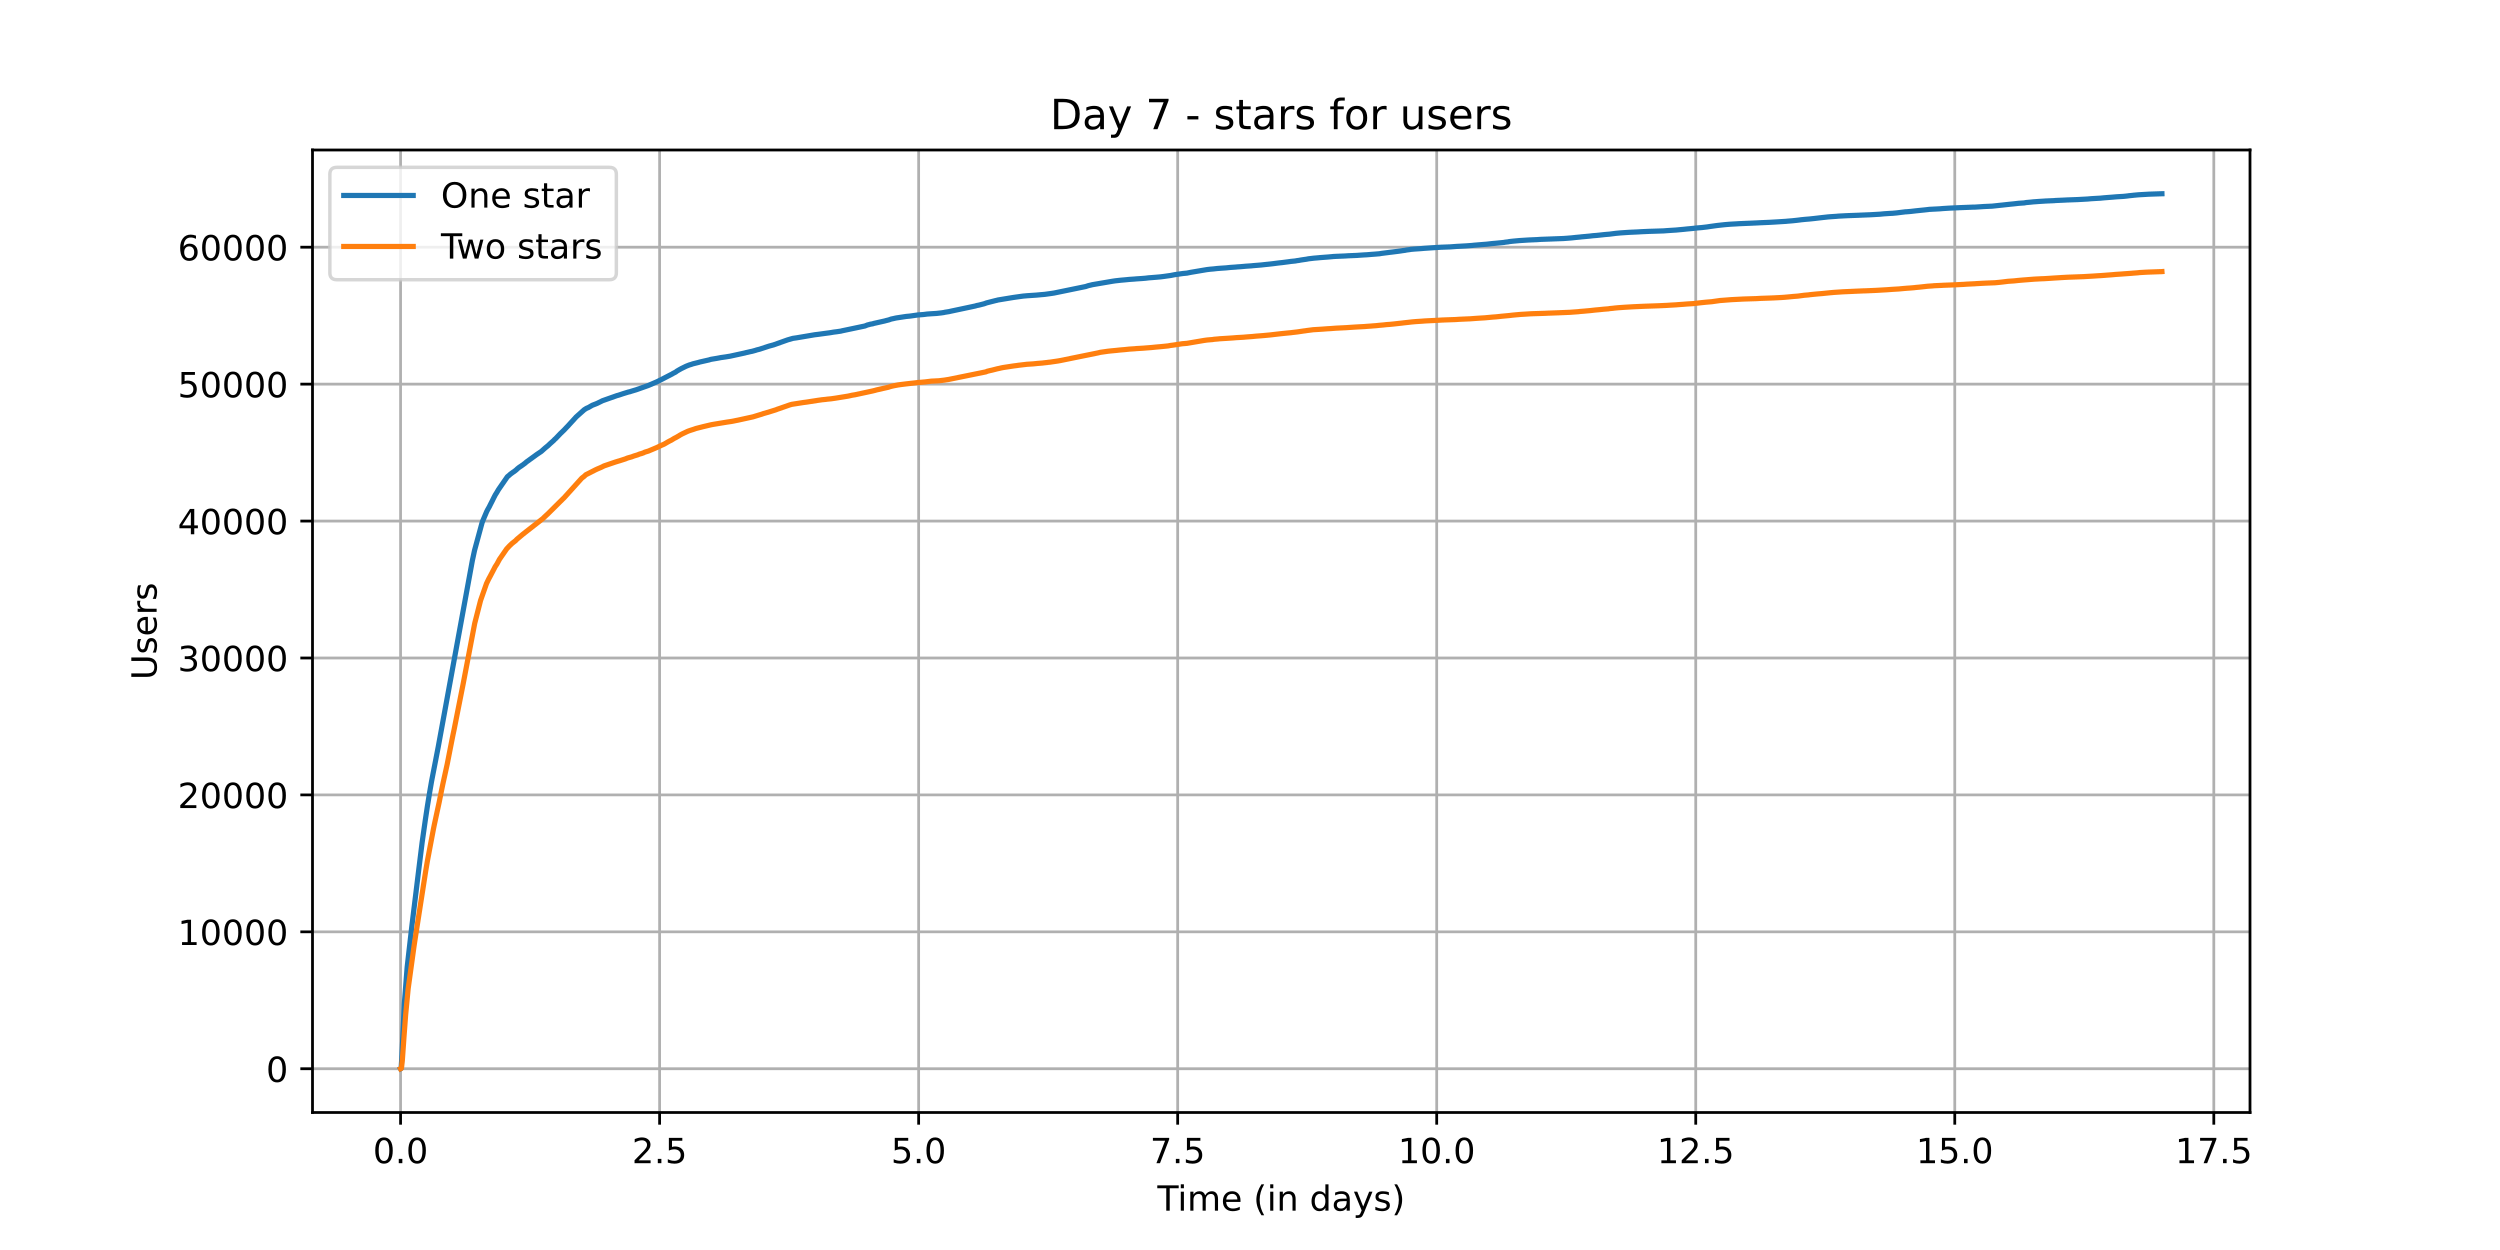 <?xml version="1.0" encoding="utf-8" standalone="no"?>
<!DOCTYPE svg PUBLIC "-//W3C//DTD SVG 1.1//EN"
  "http://www.w3.org/Graphics/SVG/1.1/DTD/svg11.dtd">
<!-- Created with matplotlib (https://matplotlib.org/) -->
<svg height="360pt" version="1.1" viewBox="0 0 720 360" width="720pt" xmlns="http://www.w3.org/2000/svg" xmlns:xlink="http://www.w3.org/1999/xlink">
 <defs>
  <style type="text/css">*{stroke-linecap:butt;stroke-linejoin:round;}</style>
 </defs>
 <g id="figure_1">
  <g id="patch_1">
   <path d="M 0 360 
L 720 360 
L 720 0 
L 0 0 
z
" style="fill:#ffffff;"/>
  </g>
  <g id="axes_1">
   <g id="patch_2">
    <path d="M 90 320.4 
L 648 320.4 
L 648 43.2 
L 90 43.2 
z
" style="fill:#ffffff;"/>
   </g>
   <g id="matplotlib.axis_1">
    <g id="xtick_1">
     <g id="line2d_1">
      <path clip-path="url(#p0bdaf114ba)" d="M 115.364 320.4 
L 115.364 43.2 
" style="fill:none;stroke:#b0b0b0;stroke-linecap:square;stroke-width:0.8;"/>
     </g>
     <g id="line2d_2">
      <defs>
       <path d="M 0 0 
L 0 3.5 
" id="me561697de8" style="stroke:#000000;stroke-width:0.8;"/>
      </defs>
      <g>
       <use style="stroke:#000000;stroke-width:0.8;" x="115.364" xlink:href="#me561697de8" y="320.4"/>
      </g>
     </g>
     <g id="text_1">
      <!-- 0.0 -->
      <g transform="translate(107.412 334.998)scale(0.1 -0.1)">
       <defs>
        <path d="M 31.781 66.406 
Q 24.172 66.406 20.328 58.906 
Q 16.5 51.422 16.5 36.375 
Q 16.5 21.391 20.328 13.891 
Q 24.172 6.391 31.781 6.391 
Q 39.453 6.391 43.281 13.891 
Q 47.125 21.391 47.125 36.375 
Q 47.125 51.422 43.281 58.906 
Q 39.453 66.406 31.781 66.406 
z
M 31.781 74.219 
Q 44.047 74.219 50.516 64.516 
Q 56.984 54.828 56.984 36.375 
Q 56.984 17.969 50.516 8.266 
Q 44.047 -1.422 31.781 -1.422 
Q 19.531 -1.422 13.062 8.266 
Q 6.594 17.969 6.594 36.375 
Q 6.594 54.828 13.062 64.516 
Q 19.531 74.219 31.781 74.219 
z
" id="DejaVuSans-48"/>
        <path d="M 10.688 12.406 
L 21 12.406 
L 21 0 
L 10.688 0 
z
" id="DejaVuSans-46"/>
       </defs>
       <use xlink:href="#DejaVuSans-48"/>
       <use x="63.623" xlink:href="#DejaVuSans-46"/>
       <use x="95.41" xlink:href="#DejaVuSans-48"/>
      </g>
     </g>
    </g>
    <g id="xtick_2">
     <g id="line2d_3">
      <path clip-path="url(#p0bdaf114ba)" d="M 189.965 320.4 
L 189.965 43.2 
" style="fill:none;stroke:#b0b0b0;stroke-linecap:square;stroke-width:0.8;"/>
     </g>
     <g id="line2d_4">
      <g>
       <use style="stroke:#000000;stroke-width:0.8;" x="189.965" xlink:href="#me561697de8" y="320.4"/>
      </g>
     </g>
     <g id="text_2">
      <!-- 2.5 -->
      <g transform="translate(182.014 334.998)scale(0.1 -0.1)">
       <defs>
        <path d="M 19.188 8.297 
L 53.609 8.297 
L 53.609 0 
L 7.328 0 
L 7.328 8.297 
Q 12.938 14.109 22.625 23.891 
Q 32.328 33.688 34.812 36.531 
Q 39.547 41.844 41.422 45.531 
Q 43.312 49.219 43.312 52.781 
Q 43.312 58.594 39.234 62.25 
Q 35.156 65.922 28.609 65.922 
Q 23.969 65.922 18.812 64.312 
Q 13.672 62.703 7.812 59.422 
L 7.812 69.391 
Q 13.766 71.781 18.938 73 
Q 24.125 74.219 28.422 74.219 
Q 39.75 74.219 46.484 68.547 
Q 53.219 62.891 53.219 53.422 
Q 53.219 48.922 51.531 44.891 
Q 49.859 40.875 45.406 35.406 
Q 44.188 33.984 37.641 27.219 
Q 31.109 20.453 19.188 8.297 
z
" id="DejaVuSans-50"/>
        <path d="M 10.797 72.906 
L 49.516 72.906 
L 49.516 64.594 
L 19.828 64.594 
L 19.828 46.734 
Q 21.969 47.469 24.109 47.828 
Q 26.266 48.188 28.422 48.188 
Q 40.625 48.188 47.75 41.5 
Q 54.891 34.812 54.891 23.391 
Q 54.891 11.625 47.562 5.094 
Q 40.234 -1.422 26.906 -1.422 
Q 22.312 -1.422 17.547 -0.641 
Q 12.797 0.141 7.719 1.703 
L 7.719 11.625 
Q 12.109 9.234 16.797 8.062 
Q 21.484 6.891 26.703 6.891 
Q 35.156 6.891 40.078 11.328 
Q 45.016 15.766 45.016 23.391 
Q 45.016 31 40.078 35.438 
Q 35.156 39.891 26.703 39.891 
Q 22.75 39.891 18.812 39.016 
Q 14.891 38.141 10.797 36.281 
z
" id="DejaVuSans-53"/>
       </defs>
       <use xlink:href="#DejaVuSans-50"/>
       <use x="63.623" xlink:href="#DejaVuSans-46"/>
       <use x="95.41" xlink:href="#DejaVuSans-53"/>
      </g>
     </g>
    </g>
    <g id="xtick_3">
     <g id="line2d_5">
      <path clip-path="url(#p0bdaf114ba)" d="M 264.567 320.4 
L 264.567 43.2 
" style="fill:none;stroke:#b0b0b0;stroke-linecap:square;stroke-width:0.8;"/>
     </g>
     <g id="line2d_6">
      <g>
       <use style="stroke:#000000;stroke-width:0.8;" x="264.567" xlink:href="#me561697de8" y="320.4"/>
      </g>
     </g>
     <g id="text_3">
      <!-- 5.0 -->
      <g transform="translate(256.615 334.998)scale(0.1 -0.1)">
       <use xlink:href="#DejaVuSans-53"/>
       <use x="63.623" xlink:href="#DejaVuSans-46"/>
       <use x="95.41" xlink:href="#DejaVuSans-48"/>
      </g>
     </g>
    </g>
    <g id="xtick_4">
     <g id="line2d_7">
      <path clip-path="url(#p0bdaf114ba)" d="M 339.168 320.4 
L 339.168 43.2 
" style="fill:none;stroke:#b0b0b0;stroke-linecap:square;stroke-width:0.8;"/>
     </g>
     <g id="line2d_8">
      <g>
       <use style="stroke:#000000;stroke-width:0.8;" x="339.168" xlink:href="#me561697de8" y="320.4"/>
      </g>
     </g>
     <g id="text_4">
      <!-- 7.5 -->
      <g transform="translate(331.217 334.998)scale(0.1 -0.1)">
       <defs>
        <path d="M 8.203 72.906 
L 55.078 72.906 
L 55.078 68.703 
L 28.609 0 
L 18.312 0 
L 43.219 64.594 
L 8.203 64.594 
z
" id="DejaVuSans-55"/>
       </defs>
       <use xlink:href="#DejaVuSans-55"/>
       <use x="63.623" xlink:href="#DejaVuSans-46"/>
       <use x="95.41" xlink:href="#DejaVuSans-53"/>
      </g>
     </g>
    </g>
    <g id="xtick_5">
     <g id="line2d_9">
      <path clip-path="url(#p0bdaf114ba)" d="M 413.77 320.4 
L 413.77 43.2 
" style="fill:none;stroke:#b0b0b0;stroke-linecap:square;stroke-width:0.8;"/>
     </g>
     <g id="line2d_10">
      <g>
       <use style="stroke:#000000;stroke-width:0.8;" x="413.77" xlink:href="#me561697de8" y="320.4"/>
      </g>
     </g>
     <g id="text_5">
      <!-- 10.0 -->
      <g transform="translate(402.637 334.998)scale(0.1 -0.1)">
       <defs>
        <path d="M 12.406 8.297 
L 28.516 8.297 
L 28.516 63.922 
L 10.984 60.406 
L 10.984 69.391 
L 28.422 72.906 
L 38.281 72.906 
L 38.281 8.297 
L 54.391 8.297 
L 54.391 0 
L 12.406 0 
z
" id="DejaVuSans-49"/>
       </defs>
       <use xlink:href="#DejaVuSans-49"/>
       <use x="63.623" xlink:href="#DejaVuSans-48"/>
       <use x="127.246" xlink:href="#DejaVuSans-46"/>
       <use x="159.033" xlink:href="#DejaVuSans-48"/>
      </g>
     </g>
    </g>
    <g id="xtick_6">
     <g id="line2d_11">
      <path clip-path="url(#p0bdaf114ba)" d="M 488.371 320.4 
L 488.371 43.2 
" style="fill:none;stroke:#b0b0b0;stroke-linecap:square;stroke-width:0.8;"/>
     </g>
     <g id="line2d_12">
      <g>
       <use style="stroke:#000000;stroke-width:0.8;" x="488.371" xlink:href="#me561697de8" y="320.4"/>
      </g>
     </g>
     <g id="text_6">
      <!-- 12.5 -->
      <g transform="translate(477.239 334.998)scale(0.1 -0.1)">
       <use xlink:href="#DejaVuSans-49"/>
       <use x="63.623" xlink:href="#DejaVuSans-50"/>
       <use x="127.246" xlink:href="#DejaVuSans-46"/>
       <use x="159.033" xlink:href="#DejaVuSans-53"/>
      </g>
     </g>
    </g>
    <g id="xtick_7">
     <g id="line2d_13">
      <path clip-path="url(#p0bdaf114ba)" d="M 562.973 320.4 
L 562.973 43.2 
" style="fill:none;stroke:#b0b0b0;stroke-linecap:square;stroke-width:0.8;"/>
     </g>
     <g id="line2d_14">
      <g>
       <use style="stroke:#000000;stroke-width:0.8;" x="562.973" xlink:href="#me561697de8" y="320.4"/>
      </g>
     </g>
     <g id="text_7">
      <!-- 15.0 -->
      <g transform="translate(551.84 334.998)scale(0.1 -0.1)">
       <use xlink:href="#DejaVuSans-49"/>
       <use x="63.623" xlink:href="#DejaVuSans-53"/>
       <use x="127.246" xlink:href="#DejaVuSans-46"/>
       <use x="159.033" xlink:href="#DejaVuSans-48"/>
      </g>
     </g>
    </g>
    <g id="xtick_8">
     <g id="line2d_15">
      <path clip-path="url(#p0bdaf114ba)" d="M 637.575 320.4 
L 637.575 43.2 
" style="fill:none;stroke:#b0b0b0;stroke-linecap:square;stroke-width:0.8;"/>
     </g>
     <g id="line2d_16">
      <g>
       <use style="stroke:#000000;stroke-width:0.8;" x="637.575" xlink:href="#me561697de8" y="320.4"/>
      </g>
     </g>
     <g id="text_8">
      <!-- 17.5 -->
      <g transform="translate(626.442 334.998)scale(0.1 -0.1)">
       <use xlink:href="#DejaVuSans-49"/>
       <use x="63.623" xlink:href="#DejaVuSans-55"/>
       <use x="127.246" xlink:href="#DejaVuSans-46"/>
       <use x="159.033" xlink:href="#DejaVuSans-53"/>
      </g>
     </g>
    </g>
    <g id="text_9">
     <!-- Time (in days) -->
     <g transform="translate(333.327 348.677)scale(0.1 -0.1)">
      <defs>
       <path d="M -0.297 72.906 
L 61.375 72.906 
L 61.375 64.594 
L 35.5 64.594 
L 35.5 0 
L 25.594 0 
L 25.594 64.594 
L -0.297 64.594 
z
" id="DejaVuSans-84"/>
       <path d="M 9.422 54.688 
L 18.406 54.688 
L 18.406 0 
L 9.422 0 
z
M 9.422 75.984 
L 18.406 75.984 
L 18.406 64.594 
L 9.422 64.594 
z
" id="DejaVuSans-105"/>
       <path d="M 52 44.188 
Q 55.375 50.25 60.062 53.125 
Q 64.75 56 71.094 56 
Q 79.641 56 84.281 50.016 
Q 88.922 44.047 88.922 33.016 
L 88.922 0 
L 79.891 0 
L 79.891 32.719 
Q 79.891 40.578 77.094 44.375 
Q 74.312 48.188 68.609 48.188 
Q 61.625 48.188 57.562 43.547 
Q 53.516 38.922 53.516 30.906 
L 53.516 0 
L 44.484 0 
L 44.484 32.719 
Q 44.484 40.625 41.703 44.406 
Q 38.922 48.188 33.109 48.188 
Q 26.219 48.188 22.156 43.531 
Q 18.109 38.875 18.109 30.906 
L 18.109 0 
L 9.078 0 
L 9.078 54.688 
L 18.109 54.688 
L 18.109 46.188 
Q 21.188 51.219 25.484 53.609 
Q 29.781 56 35.688 56 
Q 41.656 56 45.828 52.969 
Q 50 49.953 52 44.188 
z
" id="DejaVuSans-109"/>
       <path d="M 56.203 29.594 
L 56.203 25.203 
L 14.891 25.203 
Q 15.484 15.922 20.484 11.062 
Q 25.484 6.203 34.422 6.203 
Q 39.594 6.203 44.453 7.469 
Q 49.312 8.734 54.109 11.281 
L 54.109 2.781 
Q 49.266 0.734 44.188 -0.344 
Q 39.109 -1.422 33.891 -1.422 
Q 20.797 -1.422 13.156 6.188 
Q 5.516 13.812 5.516 26.812 
Q 5.516 40.234 12.766 48.109 
Q 20.016 56 32.328 56 
Q 43.359 56 49.781 48.891 
Q 56.203 41.797 56.203 29.594 
z
M 47.219 32.234 
Q 47.125 39.594 43.094 43.984 
Q 39.062 48.391 32.422 48.391 
Q 24.906 48.391 20.391 44.141 
Q 15.875 39.891 15.188 32.172 
z
" id="DejaVuSans-101"/>
       <path id="DejaVuSans-32"/>
       <path d="M 31 75.875 
Q 24.469 64.656 21.281 53.656 
Q 18.109 42.672 18.109 31.391 
Q 18.109 20.125 21.312 9.062 
Q 24.516 -2 31 -13.188 
L 23.188 -13.188 
Q 15.875 -1.703 12.234 9.375 
Q 8.594 20.453 8.594 31.391 
Q 8.594 42.281 12.203 53.312 
Q 15.828 64.359 23.188 75.875 
z
" id="DejaVuSans-40"/>
       <path d="M 54.891 33.016 
L 54.891 0 
L 45.906 0 
L 45.906 32.719 
Q 45.906 40.484 42.875 44.328 
Q 39.844 48.188 33.797 48.188 
Q 26.516 48.188 22.312 43.547 
Q 18.109 38.922 18.109 30.906 
L 18.109 0 
L 9.078 0 
L 9.078 54.688 
L 18.109 54.688 
L 18.109 46.188 
Q 21.344 51.125 25.703 53.562 
Q 30.078 56 35.797 56 
Q 45.219 56 50.047 50.172 
Q 54.891 44.344 54.891 33.016 
z
" id="DejaVuSans-110"/>
       <path d="M 45.406 46.391 
L 45.406 75.984 
L 54.391 75.984 
L 54.391 0 
L 45.406 0 
L 45.406 8.203 
Q 42.578 3.328 38.25 0.953 
Q 33.938 -1.422 27.875 -1.422 
Q 17.969 -1.422 11.734 6.484 
Q 5.516 14.406 5.516 27.297 
Q 5.516 40.188 11.734 48.094 
Q 17.969 56 27.875 56 
Q 33.938 56 38.25 53.625 
Q 42.578 51.266 45.406 46.391 
z
M 14.797 27.297 
Q 14.797 17.391 18.875 11.75 
Q 22.953 6.109 30.078 6.109 
Q 37.203 6.109 41.297 11.75 
Q 45.406 17.391 45.406 27.297 
Q 45.406 37.203 41.297 42.844 
Q 37.203 48.484 30.078 48.484 
Q 22.953 48.484 18.875 42.844 
Q 14.797 37.203 14.797 27.297 
z
" id="DejaVuSans-100"/>
       <path d="M 34.281 27.484 
Q 23.391 27.484 19.188 25 
Q 14.984 22.516 14.984 16.5 
Q 14.984 11.719 18.141 8.906 
Q 21.297 6.109 26.703 6.109 
Q 34.188 6.109 38.703 11.406 
Q 43.219 16.703 43.219 25.484 
L 43.219 27.484 
z
M 52.203 31.203 
L 52.203 0 
L 43.219 0 
L 43.219 8.297 
Q 40.141 3.328 35.547 0.953 
Q 30.953 -1.422 24.312 -1.422 
Q 15.922 -1.422 10.953 3.297 
Q 6 8.016 6 15.922 
Q 6 25.141 12.172 29.828 
Q 18.359 34.516 30.609 34.516 
L 43.219 34.516 
L 43.219 35.406 
Q 43.219 41.609 39.141 45 
Q 35.062 48.391 27.688 48.391 
Q 23 48.391 18.547 47.266 
Q 14.109 46.141 10.016 43.891 
L 10.016 52.203 
Q 14.938 54.109 19.578 55.047 
Q 24.219 56 28.609 56 
Q 40.484 56 46.344 49.844 
Q 52.203 43.703 52.203 31.203 
z
" id="DejaVuSans-97"/>
       <path d="M 32.172 -5.078 
Q 28.375 -14.844 24.75 -17.812 
Q 21.141 -20.797 15.094 -20.797 
L 7.906 -20.797 
L 7.906 -13.281 
L 13.188 -13.281 
Q 16.891 -13.281 18.938 -11.516 
Q 21 -9.766 23.484 -3.219 
L 25.094 0.875 
L 2.984 54.688 
L 12.5 54.688 
L 29.594 11.922 
L 46.688 54.688 
L 56.203 54.688 
z
" id="DejaVuSans-121"/>
       <path d="M 44.281 53.078 
L 44.281 44.578 
Q 40.484 46.531 36.375 47.5 
Q 32.281 48.484 27.875 48.484 
Q 21.188 48.484 17.844 46.438 
Q 14.5 44.391 14.5 40.281 
Q 14.5 37.156 16.891 35.375 
Q 19.281 33.594 26.516 31.984 
L 29.594 31.297 
Q 39.156 29.25 43.188 25.516 
Q 47.219 21.781 47.219 15.094 
Q 47.219 7.469 41.188 3.016 
Q 35.156 -1.422 24.609 -1.422 
Q 20.219 -1.422 15.453 -0.562 
Q 10.688 0.297 5.422 2 
L 5.422 11.281 
Q 10.406 8.688 15.234 7.391 
Q 20.062 6.109 24.812 6.109 
Q 31.156 6.109 34.562 8.281 
Q 37.984 10.453 37.984 14.406 
Q 37.984 18.062 35.516 20.016 
Q 33.062 21.969 24.703 23.781 
L 21.578 24.516 
Q 13.234 26.266 9.516 29.906 
Q 5.812 33.547 5.812 39.891 
Q 5.812 47.609 11.281 51.797 
Q 16.75 56 26.812 56 
Q 31.781 56 36.172 55.266 
Q 40.578 54.547 44.281 53.078 
z
" id="DejaVuSans-115"/>
       <path d="M 8.016 75.875 
L 15.828 75.875 
Q 23.141 64.359 26.781 53.312 
Q 30.422 42.281 30.422 31.391 
Q 30.422 20.453 26.781 9.375 
Q 23.141 -1.703 15.828 -13.188 
L 8.016 -13.188 
Q 14.5 -2 17.703 9.062 
Q 20.906 20.125 20.906 31.391 
Q 20.906 42.672 17.703 53.656 
Q 14.5 64.656 8.016 75.875 
z
" id="DejaVuSans-41"/>
      </defs>
      <use xlink:href="#DejaVuSans-84"/>
      <use x="57.959" xlink:href="#DejaVuSans-105"/>
      <use x="85.742" xlink:href="#DejaVuSans-109"/>
      <use x="183.154" xlink:href="#DejaVuSans-101"/>
      <use x="244.678" xlink:href="#DejaVuSans-32"/>
      <use x="276.465" xlink:href="#DejaVuSans-40"/>
      <use x="315.479" xlink:href="#DejaVuSans-105"/>
      <use x="343.262" xlink:href="#DejaVuSans-110"/>
      <use x="406.641" xlink:href="#DejaVuSans-32"/>
      <use x="438.428" xlink:href="#DejaVuSans-100"/>
      <use x="501.904" xlink:href="#DejaVuSans-97"/>
      <use x="563.184" xlink:href="#DejaVuSans-121"/>
      <use x="622.363" xlink:href="#DejaVuSans-115"/>
      <use x="674.463" xlink:href="#DejaVuSans-41"/>
     </g>
    </g>
   </g>
   <g id="matplotlib.axis_2">
    <g id="ytick_1">
     <g id="line2d_17">
      <path clip-path="url(#p0bdaf114ba)" d="M 90 307.8 
L 648 307.8 
" style="fill:none;stroke:#b0b0b0;stroke-linecap:square;stroke-width:0.8;"/>
     </g>
     <g id="line2d_18">
      <defs>
       <path d="M 0 0 
L -3.5 0 
" id="m4196e214d6" style="stroke:#000000;stroke-width:0.8;"/>
      </defs>
      <g>
       <use style="stroke:#000000;stroke-width:0.8;" x="90" xlink:href="#m4196e214d6" y="307.8"/>
      </g>
     </g>
     <g id="text_10">
      <!-- 0 -->
      <g transform="translate(76.638 311.599)scale(0.1 -0.1)">
       <use xlink:href="#DejaVuSans-48"/>
      </g>
     </g>
    </g>
    <g id="ytick_2">
     <g id="line2d_19">
      <path clip-path="url(#p0bdaf114ba)" d="M 90 268.366 
L 648 268.366 
" style="fill:none;stroke:#b0b0b0;stroke-linecap:square;stroke-width:0.8;"/>
     </g>
     <g id="line2d_20">
      <g>
       <use style="stroke:#000000;stroke-width:0.8;" x="90" xlink:href="#m4196e214d6" y="268.366"/>
      </g>
     </g>
     <g id="text_11">
      <!-- 10000 -->
      <g transform="translate(51.188 272.165)scale(0.1 -0.1)">
       <use xlink:href="#DejaVuSans-49"/>
       <use x="63.623" xlink:href="#DejaVuSans-48"/>
       <use x="127.246" xlink:href="#DejaVuSans-48"/>
       <use x="190.869" xlink:href="#DejaVuSans-48"/>
       <use x="254.492" xlink:href="#DejaVuSans-48"/>
      </g>
     </g>
    </g>
    <g id="ytick_3">
     <g id="line2d_21">
      <path clip-path="url(#p0bdaf114ba)" d="M 90 228.932 
L 648 228.932 
" style="fill:none;stroke:#b0b0b0;stroke-linecap:square;stroke-width:0.8;"/>
     </g>
     <g id="line2d_22">
      <g>
       <use style="stroke:#000000;stroke-width:0.8;" x="90" xlink:href="#m4196e214d6" y="228.932"/>
      </g>
     </g>
     <g id="text_12">
      <!-- 20000 -->
      <g transform="translate(51.188 232.731)scale(0.1 -0.1)">
       <use xlink:href="#DejaVuSans-50"/>
       <use x="63.623" xlink:href="#DejaVuSans-48"/>
       <use x="127.246" xlink:href="#DejaVuSans-48"/>
       <use x="190.869" xlink:href="#DejaVuSans-48"/>
       <use x="254.492" xlink:href="#DejaVuSans-48"/>
      </g>
     </g>
    </g>
    <g id="ytick_4">
     <g id="line2d_23">
      <path clip-path="url(#p0bdaf114ba)" d="M 90 189.498 
L 648 189.498 
" style="fill:none;stroke:#b0b0b0;stroke-linecap:square;stroke-width:0.8;"/>
     </g>
     <g id="line2d_24">
      <g>
       <use style="stroke:#000000;stroke-width:0.8;" x="90" xlink:href="#m4196e214d6" y="189.498"/>
      </g>
     </g>
     <g id="text_13">
      <!-- 30000 -->
      <g transform="translate(51.188 193.297)scale(0.1 -0.1)">
       <defs>
        <path d="M 40.578 39.312 
Q 47.656 37.797 51.625 33 
Q 55.609 28.219 55.609 21.188 
Q 55.609 10.406 48.188 4.484 
Q 40.766 -1.422 27.094 -1.422 
Q 22.516 -1.422 17.656 -0.516 
Q 12.797 0.391 7.625 2.203 
L 7.625 11.719 
Q 11.719 9.328 16.594 8.109 
Q 21.484 6.891 26.812 6.891 
Q 36.078 6.891 40.938 10.547 
Q 45.797 14.203 45.797 21.188 
Q 45.797 27.641 41.281 31.266 
Q 36.766 34.906 28.719 34.906 
L 20.219 34.906 
L 20.219 43.016 
L 29.109 43.016 
Q 36.375 43.016 40.234 45.922 
Q 44.094 48.828 44.094 54.297 
Q 44.094 59.906 40.109 62.906 
Q 36.141 65.922 28.719 65.922 
Q 24.656 65.922 20.016 65.031 
Q 15.375 64.156 9.812 62.312 
L 9.812 71.094 
Q 15.438 72.656 20.344 73.438 
Q 25.25 74.219 29.594 74.219 
Q 40.828 74.219 47.359 69.109 
Q 53.906 64.016 53.906 55.328 
Q 53.906 49.266 50.438 45.094 
Q 46.969 40.922 40.578 39.312 
z
" id="DejaVuSans-51"/>
       </defs>
       <use xlink:href="#DejaVuSans-51"/>
       <use x="63.623" xlink:href="#DejaVuSans-48"/>
       <use x="127.246" xlink:href="#DejaVuSans-48"/>
       <use x="190.869" xlink:href="#DejaVuSans-48"/>
       <use x="254.492" xlink:href="#DejaVuSans-48"/>
      </g>
     </g>
    </g>
    <g id="ytick_5">
     <g id="line2d_25">
      <path clip-path="url(#p0bdaf114ba)" d="M 90 150.063 
L 648 150.063 
" style="fill:none;stroke:#b0b0b0;stroke-linecap:square;stroke-width:0.8;"/>
     </g>
     <g id="line2d_26">
      <g>
       <use style="stroke:#000000;stroke-width:0.8;" x="90" xlink:href="#m4196e214d6" y="150.063"/>
      </g>
     </g>
     <g id="text_14">
      <!-- 40000 -->
      <g transform="translate(51.188 153.863)scale(0.1 -0.1)">
       <defs>
        <path d="M 37.797 64.312 
L 12.891 25.391 
L 37.797 25.391 
z
M 35.203 72.906 
L 47.609 72.906 
L 47.609 25.391 
L 58.016 25.391 
L 58.016 17.188 
L 47.609 17.188 
L 47.609 0 
L 37.797 0 
L 37.797 17.188 
L 4.891 17.188 
L 4.891 26.703 
z
" id="DejaVuSans-52"/>
       </defs>
       <use xlink:href="#DejaVuSans-52"/>
       <use x="63.623" xlink:href="#DejaVuSans-48"/>
       <use x="127.246" xlink:href="#DejaVuSans-48"/>
       <use x="190.869" xlink:href="#DejaVuSans-48"/>
       <use x="254.492" xlink:href="#DejaVuSans-48"/>
      </g>
     </g>
    </g>
    <g id="ytick_6">
     <g id="line2d_27">
      <path clip-path="url(#p0bdaf114ba)" d="M 90 110.629 
L 648 110.629 
" style="fill:none;stroke:#b0b0b0;stroke-linecap:square;stroke-width:0.8;"/>
     </g>
     <g id="line2d_28">
      <g>
       <use style="stroke:#000000;stroke-width:0.8;" x="90" xlink:href="#m4196e214d6" y="110.629"/>
      </g>
     </g>
     <g id="text_15">
      <!-- 50000 -->
      <g transform="translate(51.188 114.428)scale(0.1 -0.1)">
       <use xlink:href="#DejaVuSans-53"/>
       <use x="63.623" xlink:href="#DejaVuSans-48"/>
       <use x="127.246" xlink:href="#DejaVuSans-48"/>
       <use x="190.869" xlink:href="#DejaVuSans-48"/>
       <use x="254.492" xlink:href="#DejaVuSans-48"/>
      </g>
     </g>
    </g>
    <g id="ytick_7">
     <g id="line2d_29">
      <path clip-path="url(#p0bdaf114ba)" d="M 90 71.195 
L 648 71.195 
" style="fill:none;stroke:#b0b0b0;stroke-linecap:square;stroke-width:0.8;"/>
     </g>
     <g id="line2d_30">
      <g>
       <use style="stroke:#000000;stroke-width:0.8;" x="90" xlink:href="#m4196e214d6" y="71.195"/>
      </g>
     </g>
     <g id="text_16">
      <!-- 60000 -->
      <g transform="translate(51.188 74.994)scale(0.1 -0.1)">
       <defs>
        <path d="M 33.016 40.375 
Q 26.375 40.375 22.484 35.828 
Q 18.609 31.297 18.609 23.391 
Q 18.609 15.531 22.484 10.953 
Q 26.375 6.391 33.016 6.391 
Q 39.656 6.391 43.531 10.953 
Q 47.406 15.531 47.406 23.391 
Q 47.406 31.297 43.531 35.828 
Q 39.656 40.375 33.016 40.375 
z
M 52.594 71.297 
L 52.594 62.312 
Q 48.875 64.062 45.094 64.984 
Q 41.312 65.922 37.594 65.922 
Q 27.828 65.922 22.672 59.328 
Q 17.531 52.734 16.797 39.406 
Q 19.672 43.656 24.016 45.922 
Q 28.375 48.188 33.594 48.188 
Q 44.578 48.188 50.953 41.516 
Q 57.328 34.859 57.328 23.391 
Q 57.328 12.156 50.688 5.359 
Q 44.047 -1.422 33.016 -1.422 
Q 20.359 -1.422 13.672 8.266 
Q 6.984 17.969 6.984 36.375 
Q 6.984 53.656 15.188 63.938 
Q 23.391 74.219 37.203 74.219 
Q 40.922 74.219 44.703 73.484 
Q 48.484 72.75 52.594 71.297 
z
" id="DejaVuSans-54"/>
       </defs>
       <use xlink:href="#DejaVuSans-54"/>
       <use x="63.623" xlink:href="#DejaVuSans-48"/>
       <use x="127.246" xlink:href="#DejaVuSans-48"/>
       <use x="190.869" xlink:href="#DejaVuSans-48"/>
       <use x="254.492" xlink:href="#DejaVuSans-48"/>
      </g>
     </g>
    </g>
    <g id="text_17">
     <!-- Users -->
     <g transform="translate(45.108 195.801)rotate(-90)scale(0.1 -0.1)">
      <defs>
       <path d="M 8.688 72.906 
L 18.609 72.906 
L 18.609 28.609 
Q 18.609 16.891 22.844 11.734 
Q 27.094 6.594 36.625 6.594 
Q 46.094 6.594 50.344 11.734 
Q 54.594 16.891 54.594 28.609 
L 54.594 72.906 
L 64.5 72.906 
L 64.5 27.391 
Q 64.5 13.141 57.438 5.859 
Q 50.391 -1.422 36.625 -1.422 
Q 22.797 -1.422 15.734 5.859 
Q 8.688 13.141 8.688 27.391 
z
" id="DejaVuSans-85"/>
       <path d="M 41.109 46.297 
Q 39.594 47.172 37.812 47.578 
Q 36.031 48 33.891 48 
Q 26.266 48 22.188 43.047 
Q 18.109 38.094 18.109 28.812 
L 18.109 0 
L 9.078 0 
L 9.078 54.688 
L 18.109 54.688 
L 18.109 46.188 
Q 20.953 51.172 25.484 53.578 
Q 30.031 56 36.531 56 
Q 37.453 56 38.578 55.875 
Q 39.703 55.766 41.062 55.516 
z
" id="DejaVuSans-114"/>
      </defs>
      <use xlink:href="#DejaVuSans-85"/>
      <use x="73.193" xlink:href="#DejaVuSans-115"/>
      <use x="125.293" xlink:href="#DejaVuSans-101"/>
      <use x="186.816" xlink:href="#DejaVuSans-114"/>
      <use x="227.93" xlink:href="#DejaVuSans-115"/>
     </g>
    </g>
   </g>
   <g id="line2d_31">
    <path clip-path="url(#p0bdaf114ba)" d="M 115.364 307.8 
L 115.48 307.737 
L 115.542 307.429 
L 115.768 303.778 
L 116.445 289.104 
L 117.267 278.496 
L 118.622 266.647 
L 120.614 250.376 
L 121.579 242.576 
L 122.524 235.947 
L 123.099 232.138 
L 123.715 228.332 
L 124.29 225.008 
L 125.419 219.199 
L 126.221 215.055 
L 136.06 161.322 
L 136.204 160.671 
L 136.677 158.475 
L 138.834 150.556 
L 139.039 149.992 
L 140.148 147.374 
L 140.457 146.759 
L 140.908 145.97 
L 141.258 145.256 
L 141.402 144.976 
L 141.812 144.176 
L 142.182 143.415 
L 142.654 142.504 
L 143.045 141.893 
L 143.558 141.013 
L 146.125 137.295 
L 146.638 136.881 
L 146.967 136.573 
L 147.809 135.958 
L 148.138 135.749 
L 148.714 135.291 
L 148.962 135.039 
L 149.477 134.625 
L 149.663 134.495 
L 150.054 134.242 
L 150.425 133.978 
L 151.206 133.41 
L 151.617 133.044 
L 154.123 131.234 
L 154.308 131.092 
L 154.554 130.914 
L 155.91 129.999 
L 157.019 129.006 
L 157.491 128.623 
L 157.779 128.394 
L 158.251 127.949 
L 158.375 127.823 
L 159.464 126.856 
L 159.772 126.517 
L 160.019 126.316 
L 161.477 124.786 
L 161.62 124.664 
L 162.134 124.159 
L 162.442 123.867 
L 163.12 123.142 
L 163.655 122.594 
L 163.86 122.353 
L 165.072 121.032 
L 165.77 120.263 
L 165.914 120.097 
L 168.297 117.972 
L 168.502 117.861 
L 168.687 117.731 
L 168.975 117.566 
L 169.447 117.372 
L 169.838 117.148 
L 170.433 116.801 
L 170.68 116.678 
L 171.358 116.418 
L 171.625 116.316 
L 172.036 116.142 
L 173.515 115.409 
L 177.684 113.934 
L 178.115 113.823 
L 178.875 113.571 
L 179.409 113.39 
L 180.97 112.909 
L 181.442 112.806 
L 181.77 112.692 
L 182.736 112.4 
L 183.188 112.266 
L 186.64 111.047 
L 187.133 110.842 
L 189.269 109.915 
L 189.803 109.647 
L 190.768 109.162 
L 193.192 107.904 
L 193.542 107.731 
L 193.767 107.581 
L 194.569 107.167 
L 194.98 106.859 
L 195.678 106.453 
L 196.315 106.102 
L 196.541 105.996 
L 197.589 105.479 
L 198.226 105.227 
L 198.493 105.12 
L 198.924 104.994 
L 199.252 104.892 
L 199.519 104.789 
L 201.266 104.355 
L 201.471 104.28 
L 204.244 103.649 
L 204.49 103.563 
L 204.86 103.468 
L 205.538 103.358 
L 205.846 103.306 
L 206.483 103.2 
L 207.058 103.093 
L 207.615 102.983 
L 207.903 102.944 
L 208.685 102.833 
L 208.972 102.794 
L 209.528 102.699 
L 210.232 102.589 
L 214.528 101.65 
L 214.795 101.571 
L 215.288 101.465 
L 216.068 101.279 
L 216.605 101.173 
L 217.632 100.889 
L 217.92 100.783 
L 218.741 100.581 
L 219.049 100.483 
L 219.296 100.396 
L 221.454 99.69 
L 222.789 99.327 
L 223.118 99.209 
L 226.798 97.9 
L 227.168 97.789 
L 228.277 97.466 
L 228.585 97.415 
L 229.366 97.304 
L 234.646 96.409 
L 235.571 96.299 
L 237.666 96.011 
L 238.467 95.905 
L 238.898 95.849 
L 239.534 95.743 
L 240.089 95.648 
L 240.952 95.542 
L 241.424 95.471 
L 242.143 95.368 
L 242.533 95.266 
L 249.11 93.882 
L 249.808 93.594 
L 250.239 93.491 
L 250.671 93.365 
L 251.327 93.258 
L 251.635 93.152 
L 254.799 92.438 
L 255.087 92.355 
L 255.99 92.127 
L 256.648 91.89 
L 257.326 91.748 
L 257.798 91.638 
L 258.127 91.571 
L 260.983 91.137 
L 262.133 91.027 
L 264.372 90.703 
L 265.788 90.597 
L 266.199 90.553 
L 267.041 90.443 
L 267.986 90.376 
L 269.732 90.265 
L 271.11 90.112 
L 271.808 90.009 
L 272.157 89.926 
L 272.834 89.82 
L 273.327 89.741 
L 273.8 89.631 
L 279.673 88.384 
L 280.372 88.235 
L 280.885 88.124 
L 281.337 87.986 
L 281.912 87.876 
L 283.472 87.474 
L 284.109 87.237 
L 285.773 86.811 
L 286.635 86.59 
L 287.108 86.484 
L 287.395 86.401 
L 291.728 85.687 
L 292.487 85.577 
L 294.666 85.273 
L 295.919 85.163 
L 296.823 85.104 
L 298.466 84.993 
L 299.595 84.887 
L 300.889 84.776 
L 302.902 84.496 
L 303.6 84.386 
L 312.698 82.517 
L 312.924 82.438 
L 313.232 82.335 
L 313.458 82.26 
L 314.156 82.103 
L 314.587 81.992 
L 320.441 80.991 
L 321.18 80.88 
L 321.447 80.849 
L 322.802 80.699 
L 324.055 80.588 
L 325.246 80.47 
L 326.787 80.364 
L 327.177 80.324 
L 328.861 80.214 
L 329.908 80.127 
L 330.791 80.017 
L 331.777 79.942 
L 333.133 79.831 
L 334.2 79.737 
L 335.086 79.626 
L 337.14 79.338 
L 337.694 79.232 
L 338.31 79.11 
L 340.693 78.766 
L 341.823 78.66 
L 342.439 78.534 
L 342.994 78.423 
L 347.574 77.647 
L 348.499 77.536 
L 349.547 77.445 
L 350.492 77.335 
L 351.457 77.26 
L 353.08 77.15 
L 354.312 77.023 
L 355.914 76.913 
L 356.325 76.87 
L 357.189 76.814 
L 358.403 76.708 
L 358.814 76.669 
L 360.396 76.562 
L 360.828 76.511 
L 362.204 76.4 
L 363.23 76.314 
L 364.216 76.203 
L 365.49 76.073 
L 366.455 75.963 
L 368.2 75.738 
L 369.227 75.627 
L 370.994 75.399 
L 371.774 75.288 
L 373.027 75.162 
L 373.603 75.056 
L 374.034 75.004 
L 374.589 74.898 
L 375.082 74.823 
L 375.822 74.713 
L 376.274 74.65 
L 376.828 74.539 
L 378.389 74.354 
L 379.642 74.247 
L 380.053 74.204 
L 381.471 74.094 
L 382.395 74.026 
L 383.566 73.92 
L 383.976 73.877 
L 384.777 73.833 
L 387.385 73.723 
L 388.268 73.664 
L 390.917 73.553 
L 391.184 73.526 
L 392.848 73.415 
L 393.669 73.372 
L 395.005 73.261 
L 395.971 73.19 
L 397.285 73.08 
L 397.839 72.981 
L 399.544 72.765 
L 400.387 72.654 
L 400.818 72.607 
L 402.586 72.382 
L 403.366 72.276 
L 403.88 72.193 
L 404.702 72.082 
L 405.051 72.003 
L 405.873 71.897 
L 406.407 71.81 
L 407.454 71.72 
L 409.118 71.609 
L 410.207 71.515 
L 411.85 71.404 
L 412.754 71.341 
L 414.561 71.231 
L 414.807 71.211 
L 417.643 71.104 
L 418.013 71.077 
L 419.513 70.966 
L 420.314 70.923 
L 422.203 70.817 
L 422.553 70.793 
L 424.01 70.686 
L 424.462 70.631 
L 425.777 70.521 
L 426.783 70.438 
L 428.18 70.328 
L 429.638 70.158 
L 430.89 70.048 
L 432.103 69.929 
L 433.151 69.819 
L 433.48 69.752 
L 434.383 69.645 
L 434.63 69.582 
L 435.576 69.476 
L 435.966 69.436 
L 437.158 69.326 
L 437.548 69.29 
L 439.273 69.18 
L 440.176 69.121 
L 442.703 69.01 
L 443.626 68.943 
L 446.604 68.833 
L 447.323 68.805 
L 450.259 68.695 
L 451.183 68.628 
L 452.56 68.518 
L 453.854 68.379 
L 455.004 68.273 
L 455.455 68.214 
L 456.708 68.103 
L 457.879 67.993 
L 458.782 67.883 
L 459.768 67.808 
L 460.795 67.701 
L 462.193 67.547 
L 463.528 67.437 
L 465.316 67.208 
L 466.426 67.102 
L 466.795 67.07 
L 468.418 66.96 
L 469.281 66.905 
L 471.746 66.794 
L 472.649 66.735 
L 475.073 66.625 
L 475.73 66.609 
L 479.119 66.498 
L 480.105 66.42 
L 481.809 66.309 
L 482.651 66.258 
L 483.801 66.148 
L 484.889 66.049 
L 485.916 65.939 
L 487.046 65.836 
L 488.053 65.73 
L 488.504 65.67 
L 489.819 65.56 
L 490.209 65.524 
L 491.667 65.355 
L 492.365 65.244 
L 494.419 64.957 
L 495.405 64.846 
L 496.781 64.696 
L 498.054 64.59 
L 498.403 64.566 
L 500.293 64.46 
L 500.662 64.432 
L 503.209 64.322 
L 503.927 64.294 
L 506.351 64.184 
L 506.597 64.164 
L 509.123 64.054 
L 509.883 64.018 
L 511.752 63.908 
L 512.635 63.852 
L 514.381 63.742 
L 514.791 63.699 
L 516.167 63.588 
L 517.461 63.45 
L 518.344 63.344 
L 518.631 63.3 
L 519.843 63.178 
L 521.178 63.068 
L 522.534 62.922 
L 523.479 62.811 
L 524.957 62.642 
L 525.943 62.535 
L 526.395 62.48 
L 527.401 62.401 
L 528.982 62.295 
L 529.393 62.251 
L 531.447 62.141 
L 532.207 62.106 
L 535.185 61.995 
L 535.945 61.96 
L 538.676 61.849 
L 539.497 61.802 
L 541.429 61.691 
L 542.62 61.573 
L 544.284 61.463 
L 545.023 61.431 
L 546.214 61.321 
L 547.857 61.116 
L 548.76 61.005 
L 549.089 60.993 
L 550.342 60.887 
L 550.773 60.836 
L 551.677 60.729 
L 552.088 60.686 
L 553.157 60.575 
L 554.41 60.445 
L 555.334 60.339 
L 555.622 60.299 
L 556.423 60.256 
L 558.559 60.146 
L 559.587 60.059 
L 561.332 59.948 
L 562.133 59.909 
L 564.556 59.799 
L 565.275 59.771 
L 568.109 59.661 
L 568.705 59.657 
L 570.43 59.546 
L 571.333 59.483 
L 573.736 59.373 
L 575.05 59.231 
L 576.077 59.12 
L 576.488 59.081 
L 577.474 58.971 
L 578.809 58.825 
L 579.938 58.714 
L 581.376 58.549 
L 582.958 58.442 
L 583.554 58.332 
L 584.663 58.233 
L 585.711 58.123 
L 586.06 58.103 
L 587.046 58.028 
L 588.731 57.922 
L 589.101 57.894 
L 591.586 57.787 
L 591.996 57.744 
L 594.481 57.634 
L 595.302 57.59 
L 598.3 57.48 
L 599.142 57.433 
L 601.176 57.322 
L 602.24 57.228 
L 604.068 57.117 
L 604.848 57.078 
L 605.977 56.967 
L 607.004 56.884 
L 608.462 56.774 
L 609.551 56.679 
L 611.379 56.569 
L 611.769 56.537 
L 612.735 56.435 
L 613.043 56.384 
L 614.09 56.277 
L 614.522 56.226 
L 615.714 56.115 
L 616.084 56.088 
L 618.015 55.977 
L 618.857 55.926 
L 622.041 55.816 
L 622.636 55.8 
L 622.636 55.8 
" style="fill:none;stroke:#1f77b4;stroke-linecap:square;stroke-width:1.5;"/>
   </g>
   <g id="line2d_32">
    <path clip-path="url(#p0bdaf114ba)" d="M 115.364 307.8 
L 115.562 307.709 
L 115.644 307.441 
L 115.891 305.126 
L 116.363 298.407 
L 116.836 292.141 
L 117.554 284.707 
L 119.259 272.357 
L 119.69 269.525 
L 122.585 250.952 
L 123.078 248.022 
L 123.859 243.881 
L 124.31 241.499 
L 124.844 238.696 
L 125.091 237.481 
L 126.488 231.014 
L 127.083 228.021 
L 127.556 225.73 
L 128.81 220.008 
L 129.857 214.664 
L 130.411 211.869 
L 130.802 210.011 
L 133.39 196.943 
L 136.718 179.521 
L 138.402 172.935 
L 140.108 168.077 
L 140.724 166.791 
L 141.155 165.999 
L 142.326 163.763 
L 142.593 163.234 
L 143.127 162.422 
L 143.229 162.229 
L 143.846 161.085 
L 145.899 158.108 
L 146.001 157.994 
L 146.72 157.221 
L 147.521 156.46 
L 147.83 156.223 
L 148.467 155.726 
L 148.859 155.312 
L 150.343 154.066 
L 150.59 153.857 
L 156.382 149.318 
L 156.67 149.022 
L 157.45 148.289 
L 157.655 148.111 
L 161.353 144.44 
L 161.867 143.939 
L 162.134 143.663 
L 162.401 143.423 
L 167.516 137.748 
L 167.68 137.61 
L 168.091 137.299 
L 168.235 137.188 
L 168.708 136.731 
L 169.755 136.206 
L 171.481 135.323 
L 171.707 135.22 
L 171.933 135.106 
L 172.2 134.996 
L 173.001 134.653 
L 173.412 134.463 
L 173.946 134.187 
L 176.883 133.186 
L 177.212 133.075 
L 178.115 132.795 
L 178.382 132.724 
L 180.127 132.16 
L 180.374 132.054 
L 180.744 131.904 
L 181.935 131.569 
L 182.571 131.324 
L 183.578 131.021 
L 184.255 130.745 
L 184.707 130.634 
L 185.344 130.409 
L 185.693 130.224 
L 186.722 129.916 
L 189.207 128.868 
L 190.481 128.256 
L 190.953 128.055 
L 191.241 127.925 
L 191.508 127.779 
L 191.795 127.61 
L 192.35 127.282 
L 192.925 126.971 
L 193.316 126.789 
L 194.178 126.253 
L 194.528 126.083 
L 194.898 125.882 
L 195.596 125.472 
L 195.822 125.322 
L 196.438 124.983 
L 196.829 124.798 
L 197.938 124.273 
L 198.185 124.167 
L 198.739 123.97 
L 199.643 123.682 
L 199.89 123.599 
L 200.444 123.402 
L 202.17 122.964 
L 202.375 122.909 
L 204.593 122.381 
L 204.942 122.306 
L 205.559 122.195 
L 209.446 121.553 
L 210.212 121.442 
L 210.726 121.363 
L 211.303 121.253 
L 211.94 121.119 
L 212.515 121.008 
L 216.831 120.062 
L 218.413 119.577 
L 219.44 119.269 
L 219.79 119.135 
L 220.919 118.808 
L 221.166 118.745 
L 221.515 118.638 
L 221.741 118.563 
L 223.467 118.023 
L 223.981 117.814 
L 224.269 117.727 
L 227.311 116.663 
L 227.64 116.56 
L 228.051 116.446 
L 231.401 115.921 
L 232.264 115.811 
L 235.571 115.294 
L 236.351 115.188 
L 236.659 115.137 
L 237.789 115.026 
L 238.261 114.959 
L 239.35 114.853 
L 239.822 114.786 
L 240.603 114.675 
L 244.242 114.084 
L 244.756 113.973 
L 245.475 113.812 
L 246.194 113.701 
L 251.246 112.613 
L 252.046 112.416 
L 252.416 112.305 
L 255.847 111.528 
L 256.36 111.351 
L 256.771 111.244 
L 257.49 111.083 
L 258.065 110.976 
L 258.64 110.866 
L 259.401 110.755 
L 261.106 110.542 
L 262.092 110.432 
L 263.468 110.278 
L 264.331 110.168 
L 265.316 110.093 
L 266.507 109.983 
L 268.191 109.774 
L 270.411 109.663 
L 271.992 109.474 
L 272.67 109.363 
L 273.184 109.285 
L 283.924 107.1 
L 284.335 106.922 
L 285.156 106.721 
L 285.67 106.611 
L 287.272 106.201 
L 287.58 106.142 
L 288.052 106.035 
L 288.319 105.968 
L 288.935 105.846 
L 291.954 105.385 
L 292.816 105.278 
L 293.329 105.199 
L 294.274 105.089 
L 295.775 104.911 
L 297.541 104.801 
L 298.835 104.667 
L 300.211 104.556 
L 300.663 104.497 
L 301.649 104.391 
L 301.957 104.339 
L 302.327 104.312 
L 304.688 103.965 
L 305.304 103.854 
L 316.19 101.642 
L 316.436 101.583 
L 316.867 101.473 
L 319.168 101.145 
L 320.215 101.035 
L 321.365 100.928 
L 322.309 100.826 
L 322.576 100.798 
L 323.891 100.688 
L 325.225 100.546 
L 326.848 100.439 
L 327.279 100.392 
L 329.169 100.282 
L 330.195 100.199 
L 331.633 100.088 
L 332.886 99.958 
L 334.16 99.848 
L 335.353 99.73 
L 336.442 99.619 
L 337.058 99.497 
L 337.921 99.387 
L 340.529 98.992 
L 341.864 98.882 
L 346.671 98.062 
L 347.431 97.951 
L 347.842 97.904 
L 349.177 97.793 
L 349.691 97.711 
L 350.903 97.608 
L 351.19 97.569 
L 353.039 97.458 
L 353.388 97.435 
L 355.072 97.324 
L 356.099 97.237 
L 358.032 97.127 
L 359.082 97.036 
L 360.581 96.926 
L 361.772 96.808 
L 363.251 96.697 
L 364.298 96.606 
L 365.407 96.5 
L 365.798 96.464 
L 366.701 96.358 
L 366.968 96.326 
L 368.467 96.153 
L 369.474 96.043 
L 370.706 95.92 
L 371.856 95.81 
L 372.144 95.767 
L 373.582 95.601 
L 374.301 95.494 
L 374.774 95.427 
L 375.493 95.317 
L 375.739 95.293 
L 376.458 95.183 
L 378.205 94.958 
L 380.012 94.848 
L 380.916 94.789 
L 382.374 94.678 
L 383.196 94.635 
L 384.613 94.524 
L 385.414 94.481 
L 387.672 94.371 
L 388.597 94.307 
L 390.24 94.197 
L 391.061 94.15 
L 393.053 94.043 
L 393.443 94.008 
L 394.923 93.901 
L 395.334 93.862 
L 396.279 93.795 
L 397.326 93.684 
L 398.373 93.594 
L 399.359 93.483 
L 400.284 93.42 
L 401.393 93.31 
L 402.791 93.152 
L 403.798 93.042 
L 404.25 92.982 
L 405.626 92.833 
L 406.571 92.722 
L 407.701 92.62 
L 409.426 92.509 
L 410.413 92.43 
L 412.61 92.32 
L 413.39 92.281 
L 415.362 92.17 
L 416.101 92.139 
L 419.225 92.028 
L 420.17 91.961 
L 422.634 91.851 
L 423.394 91.819 
L 424.873 91.709 
L 425.777 91.646 
L 427.605 91.535 
L 428.714 91.433 
L 429.905 91.322 
L 430.829 91.255 
L 431.897 91.145 
L 432.329 91.094 
L 433.5 90.983 
L 434.609 90.881 
L 435.555 90.77 
L 436.747 90.656 
L 437.959 90.549 
L 438.205 90.534 
L 439.047 90.486 
L 440.752 90.376 
L 441.511 90.344 
L 445.002 90.234 
L 445.783 90.194 
L 448.76 90.084 
L 449.5 90.053 
L 452.19 89.942 
L 453.135 89.871 
L 454.572 89.765 
L 455.004 89.709 
L 456.359 89.599 
L 456.749 89.56 
L 458.002 89.449 
L 459.398 89.291 
L 460.61 89.181 
L 461.884 89.051 
L 463.24 88.944 
L 463.569 88.877 
L 464.638 88.775 
L 464.926 88.731 
L 466.035 88.625 
L 467.535 88.519 
L 467.884 88.495 
L 469.733 88.384 
L 470.575 88.337 
L 473.039 88.227 
L 473.779 88.195 
L 476.962 88.085 
L 477.661 88.061 
L 480.043 87.951 
L 480.946 87.892 
L 482.836 87.785 
L 483.226 87.746 
L 484.807 87.635 
L 485.855 87.548 
L 487.642 87.438 
L 489.08 87.272 
L 490.065 87.162 
L 491.359 87.028 
L 492.632 86.921 
L 493.022 86.886 
L 495.364 86.551 
L 496.801 86.444 
L 497.171 86.413 
L 498.608 86.302 
L 499.409 86.259 
L 501.566 86.149 
L 502.346 86.113 
L 505.714 86.007 
L 506.063 85.991 
L 506.946 85.936 
L 510.109 85.825 
L 510.848 85.794 
L 513.025 85.683 
L 513.929 85.62 
L 515.161 85.51 
L 516.372 85.391 
L 517.789 85.281 
L 519.638 85.033 
L 520.87 84.93 
L 521.178 84.879 
L 522.247 84.768 
L 523.417 84.654 
L 524.773 84.544 
L 526.046 84.413 
L 527.134 84.303 
L 528.202 84.208 
L 529.866 84.098 
L 530.79 84.035 
L 533.336 83.924 
L 534.117 83.885 
L 536.643 83.775 
L 537.3 83.759 
L 539.868 83.648 
L 540.649 83.609 
L 542.518 83.499 
L 543.319 83.455 
L 544.818 83.345 
L 545.064 83.329 
L 546.892 83.219 
L 548.021 83.112 
L 549.294 83.002 
L 550.157 82.946 
L 551.369 82.844 
L 551.656 82.801 
L 552.786 82.698 
L 553.773 82.588 
L 555.17 82.434 
L 556.67 82.331 
L 556.957 82.292 
L 559.381 82.181 
L 559.628 82.162 
L 562.503 82.051 
L 563.283 82.012 
L 565.542 81.901 
L 566.487 81.83 
L 568.725 81.724 
L 569.095 81.692 
L 571.066 81.582 
L 571.847 81.543 
L 574.578 81.432 
L 575.707 81.326 
L 576.714 81.215 
L 578.336 81.014 
L 579.979 80.904 
L 581.274 80.766 
L 582.547 80.655 
L 583.513 80.58 
L 584.889 80.47 
L 585.855 80.395 
L 587.97 80.285 
L 588.669 80.261 
L 590.333 80.158 
L 590.579 80.143 
L 591.503 80.08 
L 593.29 79.969 
L 593.66 79.942 
L 595.692 79.831 
L 596.37 79.811 
L 599.327 79.701 
L 600.046 79.673 
L 601.956 79.563 
L 602.815 79.512 
L 604.437 79.405 
L 604.787 79.39 
L 606.327 79.279 
L 606.717 79.244 
L 608.216 79.133 
L 609.324 79.031 
L 610.947 78.924 
L 611.338 78.893 
L 612.303 78.822 
L 613.844 78.711 
L 614.255 78.672 
L 615.714 78.561 
L 616.166 78.502 
L 618.076 78.392 
L 618.816 78.36 
L 621.774 78.25 
L 622.431 78.234 
L 622.636 78.218 
L 622.636 78.218 
" style="fill:none;stroke:#ff7f0e;stroke-linecap:square;stroke-width:1.5;"/>
   </g>
   <g id="patch_3">
    <path d="M 90 320.4 
L 90 43.2 
" style="fill:none;stroke:#000000;stroke-linecap:square;stroke-linejoin:miter;stroke-width:0.8;"/>
   </g>
   <g id="patch_4">
    <path d="M 648 320.4 
L 648 43.2 
" style="fill:none;stroke:#000000;stroke-linecap:square;stroke-linejoin:miter;stroke-width:0.8;"/>
   </g>
   <g id="patch_5">
    <path d="M 90 320.4 
L 648 320.4 
" style="fill:none;stroke:#000000;stroke-linecap:square;stroke-linejoin:miter;stroke-width:0.8;"/>
   </g>
   <g id="patch_6">
    <path d="M 90 43.2 
L 648 43.2 
" style="fill:none;stroke:#000000;stroke-linecap:square;stroke-linejoin:miter;stroke-width:0.8;"/>
   </g>
   <g id="text_18">
    <!-- Day 7 - stars for users -->
    <g transform="translate(302.426 37.2)scale(0.12 -0.12)">
     <defs>
      <path d="M 19.672 64.797 
L 19.672 8.109 
L 31.594 8.109 
Q 46.688 8.109 53.688 14.938 
Q 60.688 21.781 60.688 36.531 
Q 60.688 51.172 53.688 57.984 
Q 46.688 64.797 31.594 64.797 
z
M 9.812 72.906 
L 30.078 72.906 
Q 51.266 72.906 61.172 64.094 
Q 71.094 55.281 71.094 36.531 
Q 71.094 17.672 61.125 8.828 
Q 51.172 0 30.078 0 
L 9.812 0 
z
" id="DejaVuSans-68"/>
      <path d="M 4.891 31.391 
L 31.203 31.391 
L 31.203 23.391 
L 4.891 23.391 
z
" id="DejaVuSans-45"/>
      <path d="M 18.312 70.219 
L 18.312 54.688 
L 36.812 54.688 
L 36.812 47.703 
L 18.312 47.703 
L 18.312 18.016 
Q 18.312 11.328 20.141 9.422 
Q 21.969 7.516 27.594 7.516 
L 36.812 7.516 
L 36.812 0 
L 27.594 0 
Q 17.188 0 13.234 3.875 
Q 9.281 7.766 9.281 18.016 
L 9.281 47.703 
L 2.688 47.703 
L 2.688 54.688 
L 9.281 54.688 
L 9.281 70.219 
z
" id="DejaVuSans-116"/>
      <path d="M 37.109 75.984 
L 37.109 68.5 
L 28.516 68.5 
Q 23.688 68.5 21.797 66.547 
Q 19.922 64.594 19.922 59.516 
L 19.922 54.688 
L 34.719 54.688 
L 34.719 47.703 
L 19.922 47.703 
L 19.922 0 
L 10.891 0 
L 10.891 47.703 
L 2.297 47.703 
L 2.297 54.688 
L 10.891 54.688 
L 10.891 58.5 
Q 10.891 67.625 15.141 71.797 
Q 19.391 75.984 28.609 75.984 
z
" id="DejaVuSans-102"/>
      <path d="M 30.609 48.391 
Q 23.391 48.391 19.188 42.75 
Q 14.984 37.109 14.984 27.297 
Q 14.984 17.484 19.156 11.844 
Q 23.344 6.203 30.609 6.203 
Q 37.797 6.203 41.984 11.859 
Q 46.188 17.531 46.188 27.297 
Q 46.188 37.016 41.984 42.703 
Q 37.797 48.391 30.609 48.391 
z
M 30.609 56 
Q 42.328 56 49.016 48.375 
Q 55.719 40.766 55.719 27.297 
Q 55.719 13.875 49.016 6.219 
Q 42.328 -1.422 30.609 -1.422 
Q 18.844 -1.422 12.172 6.219 
Q 5.516 13.875 5.516 27.297 
Q 5.516 40.766 12.172 48.375 
Q 18.844 56 30.609 56 
z
" id="DejaVuSans-111"/>
      <path d="M 8.5 21.578 
L 8.5 54.688 
L 17.484 54.688 
L 17.484 21.922 
Q 17.484 14.156 20.5 10.266 
Q 23.531 6.391 29.594 6.391 
Q 36.859 6.391 41.078 11.031 
Q 45.312 15.672 45.312 23.688 
L 45.312 54.688 
L 54.297 54.688 
L 54.297 0 
L 45.312 0 
L 45.312 8.406 
Q 42.047 3.422 37.719 1 
Q 33.406 -1.422 27.688 -1.422 
Q 18.266 -1.422 13.375 4.438 
Q 8.5 10.297 8.5 21.578 
z
M 31.109 56 
z
" id="DejaVuSans-117"/>
     </defs>
     <use xlink:href="#DejaVuSans-68"/>
     <use x="77.002" xlink:href="#DejaVuSans-97"/>
     <use x="138.281" xlink:href="#DejaVuSans-121"/>
     <use x="197.461" xlink:href="#DejaVuSans-32"/>
     <use x="229.248" xlink:href="#DejaVuSans-55"/>
     <use x="292.871" xlink:href="#DejaVuSans-32"/>
     <use x="324.658" xlink:href="#DejaVuSans-45"/>
     <use x="360.742" xlink:href="#DejaVuSans-32"/>
     <use x="392.529" xlink:href="#DejaVuSans-115"/>
     <use x="444.629" xlink:href="#DejaVuSans-116"/>
     <use x="483.838" xlink:href="#DejaVuSans-97"/>
     <use x="545.117" xlink:href="#DejaVuSans-114"/>
     <use x="586.23" xlink:href="#DejaVuSans-115"/>
     <use x="638.33" xlink:href="#DejaVuSans-32"/>
     <use x="670.117" xlink:href="#DejaVuSans-102"/>
     <use x="705.322" xlink:href="#DejaVuSans-111"/>
     <use x="766.504" xlink:href="#DejaVuSans-114"/>
     <use x="807.617" xlink:href="#DejaVuSans-32"/>
     <use x="839.404" xlink:href="#DejaVuSans-117"/>
     <use x="902.783" xlink:href="#DejaVuSans-115"/>
     <use x="954.883" xlink:href="#DejaVuSans-101"/>
     <use x="1016.406" xlink:href="#DejaVuSans-114"/>
     <use x="1057.52" xlink:href="#DejaVuSans-115"/>
    </g>
   </g>
   <g id="legend_1">
    <g id="patch_7">
     <path d="M 97 80.556 
L 175.511 80.556 
Q 177.511 80.556 177.511 78.556 
L 177.511 50.2 
Q 177.511 48.2 175.511 48.2 
L 97 48.2 
Q 95 48.2 95 50.2 
L 95 78.556 
Q 95 80.556 97 80.556 
z
" style="fill:#ffffff;opacity:0.8;stroke:#cccccc;stroke-linejoin:miter;"/>
    </g>
    <g id="line2d_33">
     <path d="M 99 56.298 
L 119 56.298 
" style="fill:none;stroke:#1f77b4;stroke-linecap:square;stroke-width:1.5;"/>
    </g>
    <g id="line2d_34"/>
    <g id="text_19">
     <!-- One star -->
     <g transform="translate(127 59.798)scale(0.1 -0.1)">
      <defs>
       <path d="M 39.406 66.219 
Q 28.656 66.219 22.328 58.203 
Q 16.016 50.203 16.016 36.375 
Q 16.016 22.609 22.328 14.594 
Q 28.656 6.594 39.406 6.594 
Q 50.141 6.594 56.422 14.594 
Q 62.703 22.609 62.703 36.375 
Q 62.703 50.203 56.422 58.203 
Q 50.141 66.219 39.406 66.219 
z
M 39.406 74.219 
Q 54.734 74.219 63.906 63.938 
Q 73.094 53.656 73.094 36.375 
Q 73.094 19.141 63.906 8.859 
Q 54.734 -1.422 39.406 -1.422 
Q 24.031 -1.422 14.812 8.828 
Q 5.609 19.094 5.609 36.375 
Q 5.609 53.656 14.812 63.938 
Q 24.031 74.219 39.406 74.219 
z
" id="DejaVuSans-79"/>
      </defs>
      <use xlink:href="#DejaVuSans-79"/>
      <use x="78.711" xlink:href="#DejaVuSans-110"/>
      <use x="142.09" xlink:href="#DejaVuSans-101"/>
      <use x="203.613" xlink:href="#DejaVuSans-32"/>
      <use x="235.4" xlink:href="#DejaVuSans-115"/>
      <use x="287.5" xlink:href="#DejaVuSans-116"/>
      <use x="326.709" xlink:href="#DejaVuSans-97"/>
      <use x="387.988" xlink:href="#DejaVuSans-114"/>
     </g>
    </g>
    <g id="line2d_35">
     <path d="M 99 70.977 
L 119 70.977 
" style="fill:none;stroke:#ff7f0e;stroke-linecap:square;stroke-width:1.5;"/>
    </g>
    <g id="line2d_36"/>
    <g id="text_20">
     <!-- Two stars -->
     <g transform="translate(127 74.477)scale(0.1 -0.1)">
      <defs>
       <path d="M 4.203 54.688 
L 13.188 54.688 
L 24.422 12.016 
L 35.594 54.688 
L 46.188 54.688 
L 57.422 12.016 
L 68.609 54.688 
L 77.594 54.688 
L 63.281 0 
L 52.688 0 
L 40.922 44.828 
L 29.109 0 
L 18.5 0 
z
" id="DejaVuSans-119"/>
      </defs>
      <use xlink:href="#DejaVuSans-84"/>
      <use x="44.584" xlink:href="#DejaVuSans-119"/>
      <use x="126.371" xlink:href="#DejaVuSans-111"/>
      <use x="187.553" xlink:href="#DejaVuSans-32"/>
      <use x="219.34" xlink:href="#DejaVuSans-115"/>
      <use x="271.439" xlink:href="#DejaVuSans-116"/>
      <use x="310.648" xlink:href="#DejaVuSans-97"/>
      <use x="371.928" xlink:href="#DejaVuSans-114"/>
      <use x="413.041" xlink:href="#DejaVuSans-115"/>
     </g>
    </g>
   </g>
  </g>
 </g>
 <defs>
  <clipPath id="p0bdaf114ba">
   <rect height="277.2" width="558" x="90" y="43.2"/>
  </clipPath>
 </defs>
</svg>
